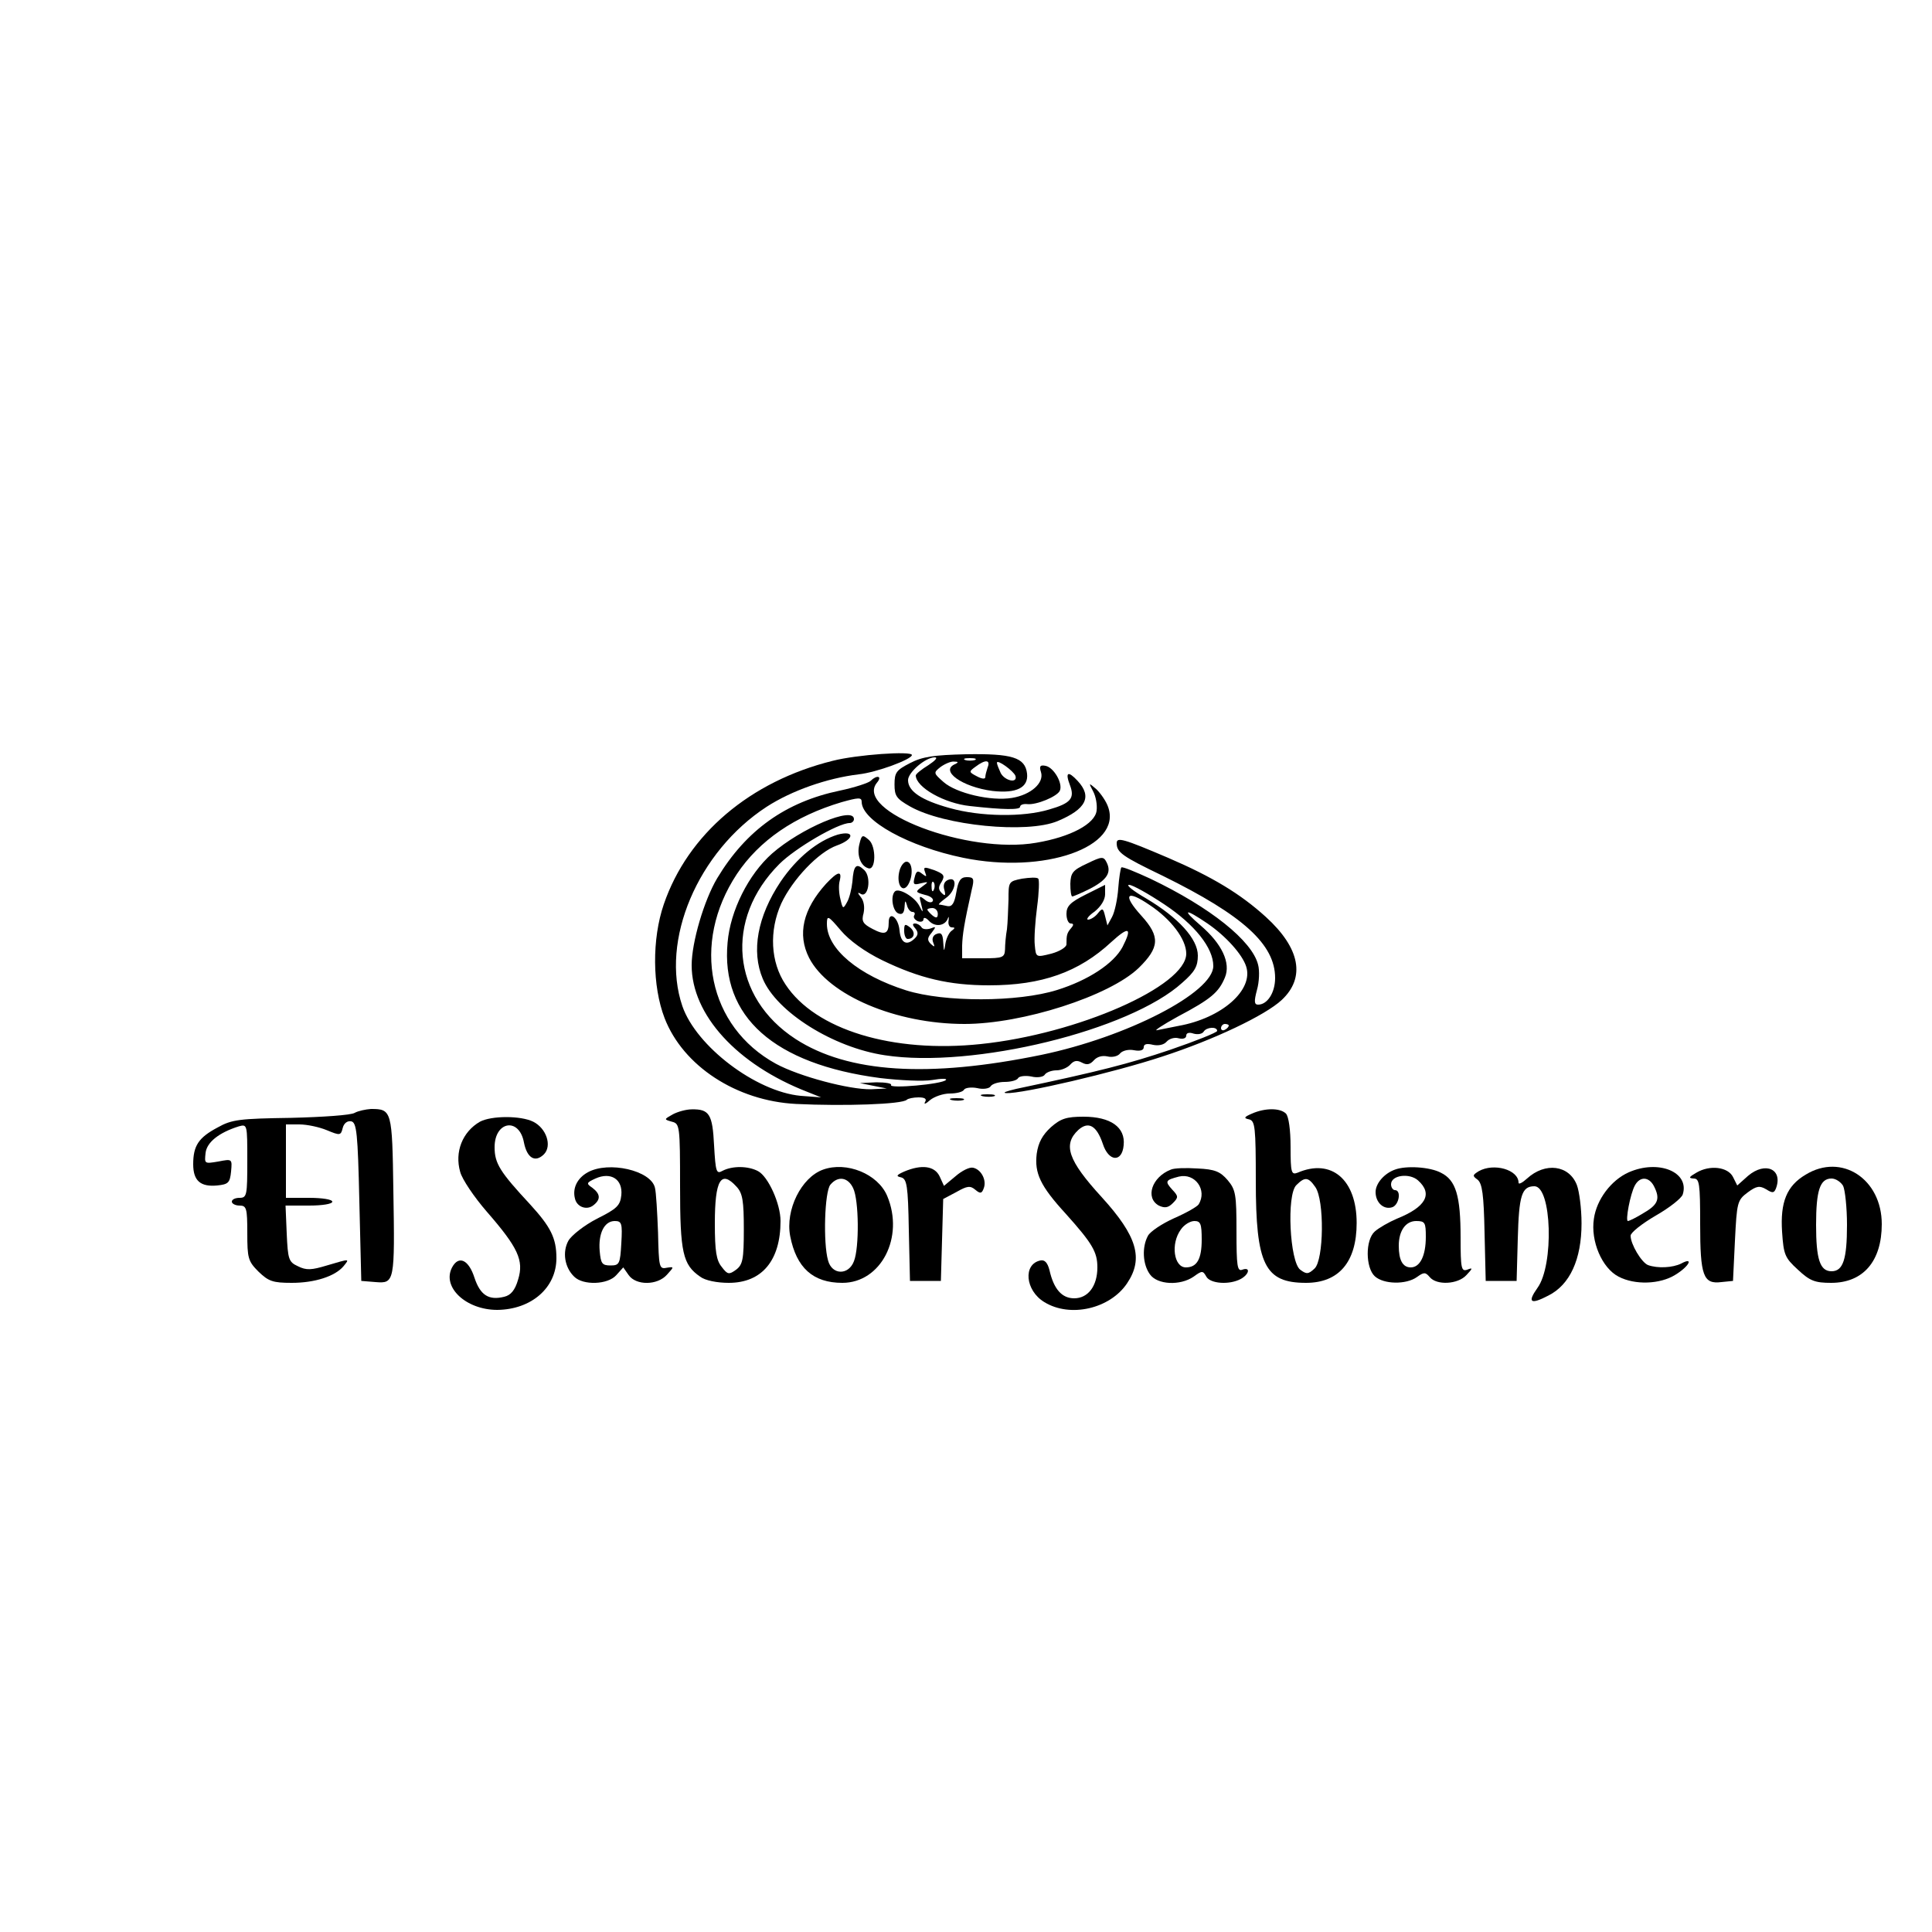 <?xml version="1.0" standalone="no"?>
<!DOCTYPE svg PUBLIC "-//W3C//DTD SVG 20010904//EN"
 "http://www.w3.org/TR/2001/REC-SVG-20010904/DTD/svg10.dtd">
<svg version="1.0" xmlns="http://www.w3.org/2000/svg"
 width="500pt" height="500pt" viewBox="0 0 500 500"
 preserveAspectRatio="xMidYMid meet">

<g transform="translate(0,500) scale(0.1,-0.1)"
fill="#000000" stroke="none">
<path d="M2155 3031 c-214 -53 -375 -190 -437 -371 -31 -90 -30 -212 2 -295
48 -124 186 -214 340 -222 124 -6 276 -1 287 11 3 3 17 6 30 6 17 0 22 -4 17
-12 -4 -7 2 -5 13 5 11 9 34 17 51 17 17 0 34 4 37 10 3 5 19 7 34 4 16 -4 32
-1 35 5 4 6 20 11 36 11 16 0 32 4 35 10 3 5 19 7 34 4 16 -4 32 -1 35 5 4 6
18 11 30 11 13 0 29 7 36 15 9 10 17 12 30 5 13 -7 21 -5 31 6 8 9 21 13 35
10 12 -3 27 0 33 8 6 7 22 11 36 8 16 -3 25 0 25 8 0 8 8 10 24 6 14 -3 28 0
35 8 7 8 21 12 31 9 12 -3 20 0 20 7 0 7 8 9 19 5 11 -3 22 -1 26 5 7 12 35
14 35 2 0 -4 -55 -26 -122 -49 -107 -36 -180 -55 -398 -101 -25 -6 -37 -10
-26 -11 41 -2 278 53 405 95 132 43 265 106 308 146 62 58 48 134 -41 215 -66
60 -139 104 -253 153 -117 50 -133 54 -133 38 0 -24 14 -34 120 -85 207 -102
290 -177 290 -264 0 -38 -20 -69 -44 -69 -10 0 -11 8 -3 38 6 21 7 50 3 65
-15 62 -124 149 -279 223 -39 18 -73 32 -75 29 -2 -2 -6 -27 -8 -54 -2 -28 -9
-61 -16 -74 l-12 -22 -6 24 c-5 21 -7 22 -19 7 -7 -9 -19 -16 -25 -16 -6 0 1
10 17 21 16 13 27 30 27 45 l0 24 -50 -25 c-40 -20 -50 -30 -50 -50 0 -14 5
-25 11 -25 8 0 8 -4 1 -12 -11 -13 -12 -18 -12 -42 0 -7 -17 -18 -39 -24 -40
-10 -40 -10 -43 22 -2 17 1 61 6 99 5 37 6 70 3 73 -3 4 -22 3 -42 0 -35 -7
-35 -8 -35 -54 -1 -26 -2 -60 -4 -77 -3 -16 -5 -40 -5 -52 -1 -21 -6 -23 -56
-23 l-55 0 0 33 c1 29 5 56 25 145 7 28 5 32 -13 32 -16 0 -22 -9 -27 -39 -5
-29 -11 -38 -23 -36 -9 2 -19 4 -22 4 -2 1 6 8 18 17 26 18 31 57 6 47 -10 -4
-14 -13 -10 -26 4 -15 2 -17 -7 -8 -9 9 -9 16 0 29 9 16 6 20 -19 30 -26 9
-29 9 -24 -5 5 -13 4 -13 -8 -4 -11 9 -15 7 -19 -10 -5 -18 -2 -20 16 -15 21
5 21 4 3 -9 -18 -13 -17 -14 8 -21 14 -3 23 -10 20 -16 -3 -5 -12 -4 -21 4
-14 11 -15 10 -9 -12 6 -23 5 -24 -5 -4 -12 23 -53 47 -63 37 -12 -12 -6 -51
9 -57 10 -4 15 1 16 17 1 17 2 18 6 5 2 -10 9 -18 14 -18 6 0 8 -4 5 -9 -3 -5
1 -11 9 -15 8 -3 15 -1 15 5 0 6 7 4 15 -5 16 -16 41 -12 48 7 2 7 3 4 2 -5
-2 -10 2 -18 8 -18 9 0 9 -2 1 -8 -7 -4 -14 -18 -17 -32 -4 -25 -4 -25 -6 2
-1 20 -5 26 -17 21 -9 -3 -13 -12 -9 -22 5 -12 4 -13 -6 -4 -10 10 -9 16 2 29
12 16 12 17 -3 11 -10 -3 -20 -2 -23 3 -4 6 -11 10 -17 10 -7 0 -7 -4 1 -13 8
-10 7 -17 -1 -25 -21 -21 -37 -13 -40 20 -3 34 -28 52 -28 21 0 -30 -10 -34
-42 -17 -25 13 -29 20 -23 41 3 15 1 31 -7 41 -9 11 -9 14 -1 9 20 -13 29 42
10 61 -21 20 -28 13 -31 -30 -2 -19 -8 -43 -14 -53 -10 -18 -11 -18 -17 8 -4
15 -5 36 -2 47 7 28 -5 25 -35 -7 -60 -66 -75 -131 -44 -192 50 -97 225 -171
402 -171 150 0 375 72 451 145 54 53 56 81 7 135 -50 55 -39 69 21 28 56 -37
95 -89 95 -126 0 -84 -281 -208 -532 -234 -228 -24 -428 37 -505 154 -39 58
-43 139 -11 210 29 62 96 133 144 150 45 16 47 40 2 28 -52 -16 -106 -60 -148
-122 -60 -90 -76 -180 -46 -251 36 -86 182 -178 316 -198 228 -35 634 64 770
188 32 28 40 42 40 70 0 43 -50 98 -134 148 -33 19 -53 35 -44 35 9 0 50 -23
92 -51 78 -52 126 -112 126 -159 0 -69 -224 -184 -445 -230 -292 -60 -500 -47
-636 41 -166 108 -185 310 -42 453 41 41 152 106 182 106 6 0 11 5 11 10 0 35
-138 -24 -212 -89 -61 -54 -108 -148 -115 -230 -18 -192 120 -315 395 -351 51
-6 111 -9 135 -5 23 4 39 4 35 0 -10 -11 -148 -23 -142 -13 3 4 -14 7 -38 7
l-43 -2 35 -7 35 -7 -41 -2 c-56 -1 -185 33 -246 66 -175 96 -220 311 -101
491 58 87 150 150 271 186 43 12 52 13 52 1 0 -49 122 -116 263 -145 210 -43
411 28 375 131 -5 15 -19 35 -30 46 -21 18 -21 18 -9 -5 7 -13 11 -35 9 -50
-4 -34 -67 -68 -156 -83 -177 -31 -474 82 -412 156 14 17 -1 20 -17 4 -5 -5
-41 -17 -79 -25 -140 -29 -243 -102 -318 -227 -34 -57 -66 -166 -66 -225 0
-128 117 -257 300 -328 l35 -14 -53 4 c-116 11 -270 128 -306 232 -58 170 40
400 218 516 65 42 156 74 238 84 47 5 138 39 138 50 0 11 -143 1 -205 -15z
m262 -333 c-3 -8 -6 -5 -6 6 -1 11 2 17 5 13 3 -3 4 -12 1 -19z m10 -63 c0
-11 -4 -12 -14 -4 -7 6 -13 13 -13 15 0 2 6 4 13 4 8 0 14 -7 14 -15z m698
-25 c48 -33 90 -80 100 -111 20 -61 -63 -134 -175 -154 -19 -4 -44 -9 -55 -11
-11 -3 13 13 53 35 87 46 106 63 122 101 16 38 -8 88 -63 135 -50 43 -41 45
18 5z m-842 -95 c97 -47 174 -65 277 -65 136 0 232 34 316 112 46 42 55 38 29
-13 -23 -43 -89 -86 -169 -111 -102 -32 -292 -32 -391 -1 -123 39 -205 107
-205 172 0 23 3 22 36 -17 22 -26 62 -55 107 -77z m897 -169 c0 -3 -4 -8 -10
-11 -5 -3 -10 -1 -10 4 0 6 5 11 10 11 6 0 10 -2 10 -4z"/>
<path d="M2355 3025 c-35 -18 -40 -24 -40 -55 0 -30 5 -37 40 -57 88 -50 303
-71 382 -38 74 31 90 63 52 104 -25 27 -33 23 -20 -11 13 -34 2 -47 -54 -63
-66 -20 -177 -19 -258 4 -72 20 -107 43 -107 72 0 20 45 59 69 59 9 0 2 -8
-16 -20 -18 -11 -33 -23 -33 -27 1 -31 74 -72 140 -79 89 -10 130 -10 130 -2
0 5 8 8 18 7 24 -3 79 20 85 35 8 19 -16 60 -37 64 -14 3 -17 -1 -12 -16 9
-28 -26 -59 -75 -67 -54 -9 -144 12 -177 41 -26 23 -27 24 -8 39 11 8 27 15
35 14 11 0 12 -2 4 -6 -43 -17 17 -60 96 -70 62 -7 93 9 89 45 -5 42 -39 52
-158 50 -82 -2 -113 -6 -145 -23z m168 8 c-7 -2 -19 -2 -25 0 -7 3 -2 5 12 5
14 0 19 -2 13 -5z m33 -19 c-3 -9 -6 -20 -6 -25 0 -6 -9 -5 -22 2 -21 11 -21
12 -3 25 25 19 39 18 31 -2z m72 -22 c6 -20 -27 -13 -38 7 -5 11 -10 23 -10
27 0 10 43 -21 48 -34z"/>
<path d="M2224 2815 c-7 -28 3 -56 23 -62 20 -7 21 56 2 73 -17 15 -19 14 -25
-11z"/>
<path d="M2813 2765 c-37 -17 -42 -24 -43 -52 0 -18 2 -33 5 -33 3 0 24 9 46
20 44 23 56 42 43 68 -8 16 -12 16 -51 -3z"/>
<path d="M2327 2743 c-7 -33 9 -55 23 -33 14 23 12 60 -4 60 -7 0 -16 -12 -19
-27z"/>
<path d="M2340 2591 c0 -11 4 -21 9 -21 18 0 21 18 6 30 -13 10 -15 9 -15 -9z"/>
<path d="M2543 2163 c9 -2 23 -2 30 0 6 3 -1 5 -18 5 -16 0 -22 -2 -12 -5z"/>
<path d="M2463 2153 c9 -2 23 -2 30 0 6 3 -1 5 -18 5 -16 0 -22 -2 -12 -5z"/>
<path d="M918 2120 c-9 -6 -83 -11 -165 -13 -132 -2 -153 -4 -190 -25 -49 -26
-63 -47 -63 -95 0 -43 19 -59 62 -55 29 3 33 7 36 36 3 33 3 33 -33 26 -36 -6
-36 -6 -33 22 3 28 35 53 86 69 22 6 22 5 22 -89 0 -89 -1 -96 -20 -96 -11 0
-20 -4 -20 -10 0 -5 9 -10 20 -10 18 0 20 -7 20 -71 0 -65 2 -73 29 -100 26
-25 37 -29 86 -29 60 0 112 17 134 43 16 20 18 20 -43 2 -40 -12 -53 -13 -75
-2 -24 11 -26 18 -29 85 l-3 72 61 0 c33 0 60 4 60 10 0 6 -27 10 -60 10 l-60
0 0 95 0 95 35 0 c20 0 52 -7 71 -15 34 -14 36 -14 41 6 3 12 12 19 22 17 14
-3 17 -30 21 -208 l5 -205 37 -3 c49 -4 50 0 46 237 -3 207 -4 211 -58 211
-14 -1 -33 -5 -42 -10z"/>
<path d="M1741 2116 c-23 -13 -23 -13 -2 -19 20 -5 21 -10 21 -167 0 -172 7
-203 52 -234 13 -10 44 -16 74 -16 86 0 134 58 134 160 0 45 -32 115 -58 129
-26 14 -67 14 -92 1 -16 -9 -18 -4 -22 66 -4 80 -12 94 -58 93 -14 0 -36 -6
-49 -13z m165 -187 c16 -17 19 -37 19 -111 0 -78 -3 -91 -20 -104 -18 -13 -22
-13 -37 7 -14 17 -18 40 -18 113 0 113 16 139 56 95z"/>
<path d="M3240 2118 c-21 -9 -22 -12 -7 -15 15 -4 17 -20 17 -159 0 -217 23
-264 130 -264 85 0 131 54 131 155 0 112 -65 168 -153 130 -16 -6 -18 0 -18
67 0 44 -5 79 -12 86 -15 15 -54 15 -88 0z m164 -190 c24 -34 22 -189 -2 -211
-16 -15 -21 -15 -37 -3 -27 20 -36 194 -10 219 22 22 31 21 49 -5z"/>
<path d="M1242 2097 c-45 -26 -66 -78 -51 -130 5 -19 36 -65 69 -103 81 -93
96 -126 81 -175 -8 -28 -19 -41 -36 -45 -40 -10 -62 4 -77 49 -15 47 -41 59
-58 27 -27 -51 36 -110 117 -110 88 1 153 57 153 134 0 52 -15 81 -68 139 -78
84 -92 106 -92 148 0 68 64 78 76 12 8 -40 29 -53 52 -30 21 22 6 67 -28 84
-32 16 -108 16 -138 0z"/>
<path d="M2720 2083 c-22 -20 -33 -40 -37 -69 -6 -50 9 -83 75 -155 69 -77 82
-99 82 -139 0 -48 -24 -80 -60 -80 -32 0 -53 24 -64 73 -5 19 -12 27 -23 25
-46 -9 -40 -78 10 -108 67 -41 170 -17 214 49 43 64 26 122 -66 223 -87 95
-101 136 -60 174 26 23 47 11 63 -36 15 -47 50 -49 54 -4 5 47 -34 74 -104 74
-44 0 -59 -5 -84 -27z"/>
<path d="M1521 1966 c-27 -15 -40 -41 -33 -68 5 -22 31 -31 48 -17 19 15 18
29 -3 45 -16 11 -16 13 8 24 40 18 71 -2 67 -43 -3 -27 -11 -35 -63 -61 -33
-17 -66 -43 -74 -57 -16 -29 -10 -69 15 -93 23 -23 87 -21 109 4 l18 20 14
-20 c19 -27 74 -27 99 1 19 21 19 21 -1 18 -19 -4 -20 2 -22 91 -2 52 -5 105
-8 116 -10 45 -120 70 -174 40z m87 -183 c-3 -54 -5 -58 -28 -58 -22 0 -25 5
-28 37 -4 46 12 78 39 78 18 0 20 -6 17 -57z"/>
<path d="M2130 1973 c-56 -20 -98 -104 -85 -172 16 -82 59 -121 135 -121 100
0 161 118 116 225 -24 57 -105 90 -166 68z m78 -48 c15 -31 16 -154 2 -189
-14 -37 -57 -36 -67 2 -13 45 -9 178 6 196 20 24 46 19 59 -9z"/>
<path d="M2340 1968 c-20 -9 -22 -12 -8 -15 15 -4 18 -21 20 -136 l3 -132 40
0 40 0 3 106 3 106 34 18 c28 16 36 17 49 6 13 -11 17 -10 22 4 8 21 -7 49
-28 53 -9 2 -29 -8 -45 -22 l-30 -25 -11 24 c-13 28 -47 32 -92 13z"/>
<path d="M3030 1973 c-49 -19 -67 -73 -31 -93 15 -7 24 -6 36 6 15 15 15 18
-1 35 -20 22 -18 25 17 34 42 10 74 -35 51 -72 -4 -6 -32 -22 -64 -36 -31 -14
-61 -34 -67 -45 -16 -29 -14 -74 5 -100 19 -27 78 -30 113 -6 22 16 24 16 33
0 10 -18 59 -22 89 -6 22 12 26 32 4 24 -13 -5 -15 10 -15 99 0 96 -2 108 -23
133 -19 22 -33 28 -78 30 -30 2 -61 1 -69 -3z m80 -181 c0 -50 -12 -72 -41
-72 -31 0 -40 61 -13 98 8 12 24 22 35 22 16 0 19 -7 19 -48z"/>
<path d="M3610 1973 c-28 -10 -50 -36 -50 -58 0 -28 22 -47 44 -39 17 7 23 44
6 44 -5 0 -10 7 -10 15 0 24 48 30 70 10 39 -35 20 -69 -55 -99 -21 -9 -47
-24 -57 -33 -25 -22 -24 -94 0 -116 23 -21 81 -22 109 -2 18 13 22 13 33 0 18
-22 73 -19 95 5 17 18 17 20 2 14 -15 -5 -17 3 -17 83 0 108 -12 149 -51 168
-28 15 -90 19 -119 8z m80 -174 c0 -49 -15 -79 -39 -79 -21 0 -31 19 -31 56 0
39 18 64 45 64 23 0 25 -4 25 -41z"/>
<path d="M3827 1969 c-16 -10 -17 -12 -3 -22 12 -10 16 -38 18 -137 l3 -125
40 0 40 0 3 109 c3 112 10 136 43 136 45 0 51 -204 8 -263 -27 -38 -18 -44 28
-20 56 28 86 94 86 187 0 39 -6 83 -12 99 -20 52 -82 60 -129 17 -12 -11 -22
-16 -22 -11 0 34 -64 52 -103 30z"/>
<path d="M4215 1966 c-45 -20 -83 -70 -90 -120 -9 -58 21 -128 64 -150 42 -22
107 -20 147 5 36 22 48 47 15 29 -22 -11 -61 -13 -86 -4 -17 7 -45 54 -45 76
0 8 29 31 65 52 35 20 67 45 70 55 18 58 -63 91 -140 57z m65 -35 c17 -33 12
-48 -26 -70 -19 -12 -38 -21 -41 -21 -7 0 6 70 18 92 13 24 36 23 49 -1z"/>
<path d="M4390 1965 c-19 -11 -21 -14 -7 -15 15 0 17 -12 17 -118 0 -134 8
-156 55 -150 l30 3 5 104 c5 99 6 105 33 125 23 17 31 18 48 8 16 -10 20 -10
25 2 19 50 -27 71 -72 33 l-28 -25 -11 22 c-13 26 -60 32 -95 11z"/>
<path d="M4673 1960 c-49 -29 -66 -71 -61 -148 4 -59 7 -67 41 -98 31 -29 44
-34 86 -34 83 0 131 56 131 152 0 117 -104 185 -197 128z m97 -29 c5 -11 10
-56 10 -101 0 -89 -10 -120 -40 -120 -30 0 -40 31 -40 120 0 89 10 120 40 120
11 0 24 -9 30 -19z"/>
</g>
</svg>
